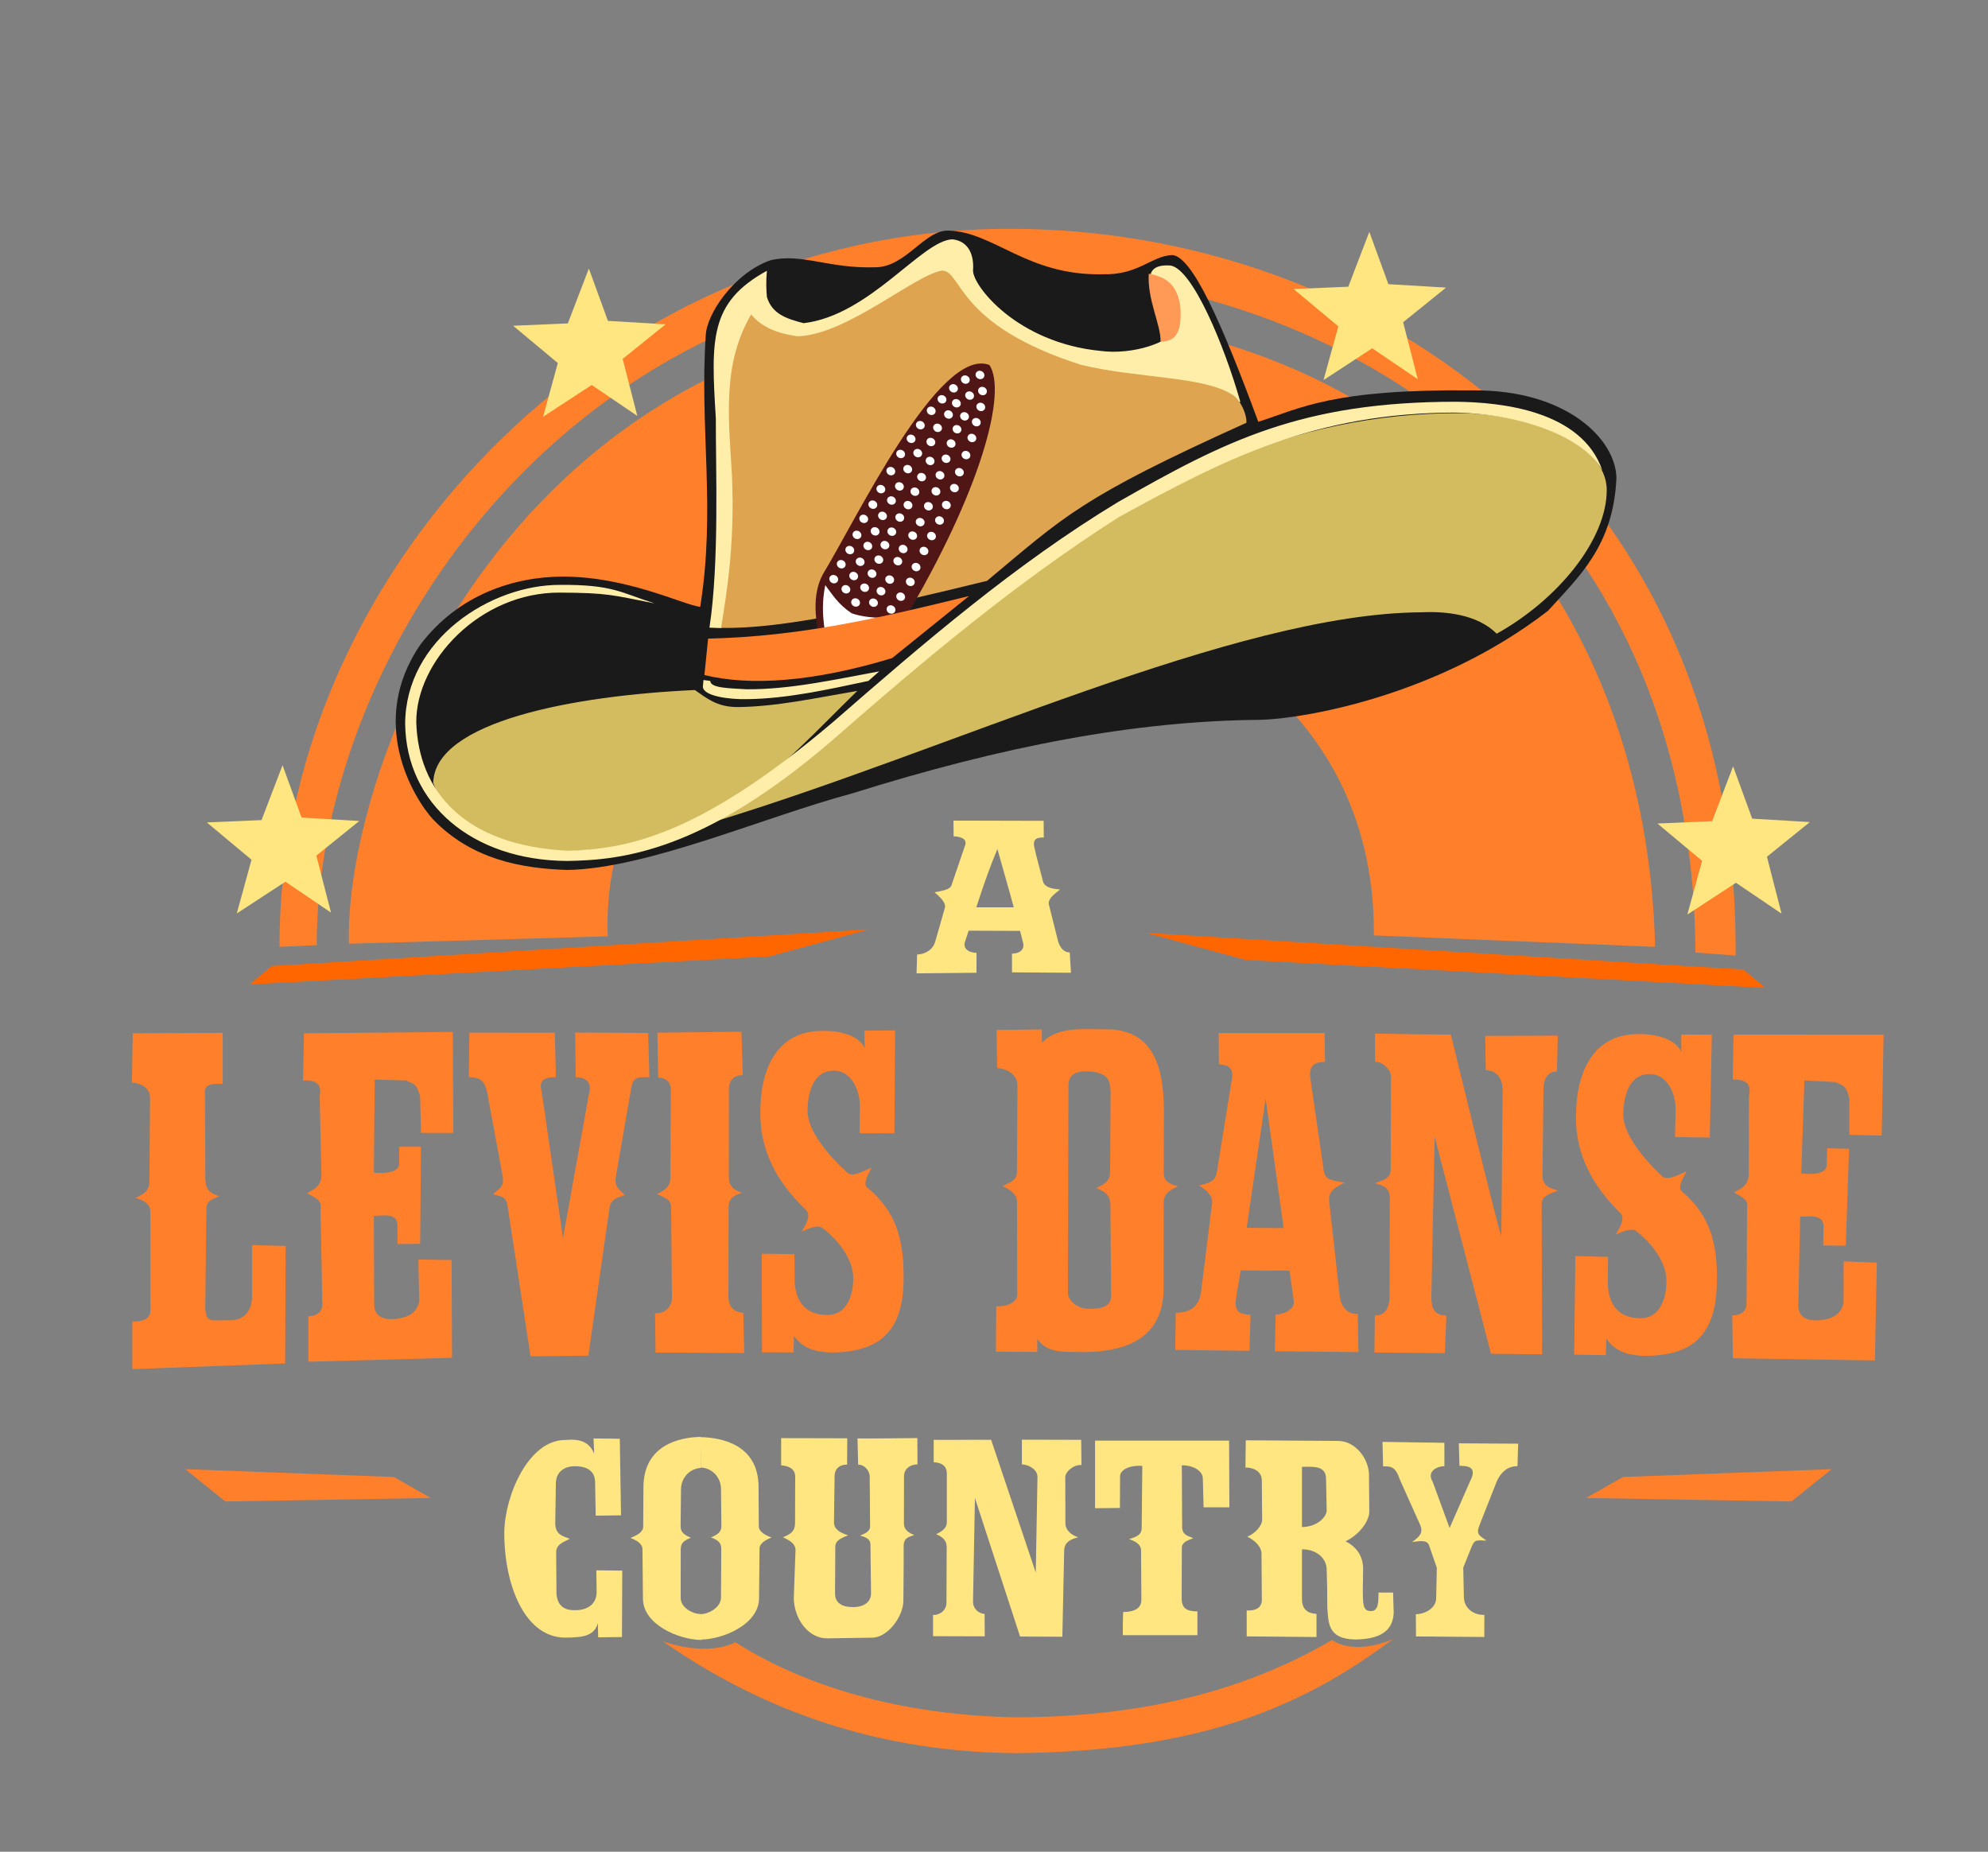 <?xml version="1.0" encoding="UTF-8" standalone="no"?>
<!-- Created with Inkscape (http://www.inkscape.org/) -->

<svg
   version="1.1"
   id="svg1"
   width="569"
   height="530"
   viewBox="0 0 569 530"
   sodipodi:docname="aldc-pintade4.svg"
   inkscape:version="1.4.2 (2aeb623e1d, 2025-05-12)"
   inkscape:export-filename="../cf346ba9/aldc-pintade4.pdf"
   inkscape:export-xdpi="163"
   inkscape:export-ydpi="163"
   xmlns:inkscape="http://www.inkscape.org/namespaces/inkscape"
   xmlns:sodipodi="http://sodipodi.sourceforge.net/DTD/sodipodi-0.dtd"
   xmlns="http://www.w3.org/2000/svg"
   xmlns:svg="http://www.w3.org/2000/svg">
  <rect x="0" y="0" width="569" height="530" fill="#808080" stroke="none"/>
  <defs
     id="defs1">
    <clipPath
       clipPathUnits="userSpaceOnUse"
       id="clipPath45">
      <path
         id="path45"
         style="stroke-width:0.1;stroke-linecap:square;paint-order:markers fill stroke;stop-color:#000000"
         d="m -880.828,-187.298 h 1640.84 v 73.282 h -1640.84 z" />
    </clipPath>
    <clipPath
       clipPathUnits="userSpaceOnUse"
       id="clipPath41">
      <path
         id="path41"
         style="stroke-width:0.1;stroke-linecap:square;paint-order:markers fill stroke;stop-color:#000000"
         d="m -880.828,-187.298 h 1640.84 v 73.282 h -1640.84 z" />
    </clipPath>
    <clipPath
       clipPathUnits="userSpaceOnUse"
       id="clipPath39">
      <path
         id="path39"
         style="stroke-width:0.1;stroke-linecap:square;paint-order:markers fill stroke;stop-color:#000000"
         d="m -880.828,-187.298 h 1640.84 v 73.282 h -1640.84 z" />
    </clipPath>
    <clipPath
       clipPathUnits="userSpaceOnUse"
       id="clipPath37">
      <path
         id="path37"
         style="stroke-width:0.1;stroke-linecap:square;paint-order:markers fill stroke;stop-color:#000000"
         d="m -880.828,-187.298 h 1640.84 v 73.282 h -1640.84 z" />
    </clipPath>
    <clipPath
       clipPathUnits="userSpaceOnUse"
       id="clipPath35">
      <path
         id="path35"
         style="stroke-width:0.1;stroke-linecap:square;paint-order:markers fill stroke;stop-color:#000000"
         d="m -880.828,-187.298 h 1640.84 v 73.282 h -1640.84 z" />
    </clipPath>
    <linearGradient
       id="swatch34"
       inkscape:swatch="solid">
      <stop
         style="stop-color:#000000;stop-opacity:1;"
         offset="0"
         id="stop35" />
    </linearGradient>
    <clipPath
       clipPathUnits="userSpaceOnUse"
       id="clipPath30">
      <path
         id="path30"
         style="stroke-width:0.1;stroke-linecap:square;paint-order:markers fill stroke;stop-color:#000000"
         d="m -880.828,-187.298 h 1640.84 v 73.282 h -1640.84 z" />
    </clipPath>
    <clipPath
       clipPathUnits="userSpaceOnUse"
       id="clipPath27">
      <path
         id="path27"
         style="stroke-width:0.1;stroke-linecap:square;paint-order:markers fill stroke;stop-color:#000000"
         d="m -880.828,-187.298 h 1640.84 v 73.282 h -1640.84 z" />
    </clipPath>
    <clipPath
       clipPathUnits="userSpaceOnUse"
       id="clipPath52">
      <path
         id="path52"
         style="stroke-width:0.1;stroke-linecap:square;paint-order:markers fill stroke;stop-color:#000000"
         d="m -880.828,-187.298 h 1640.84 v 73.282 h -1640.84 z" />
    </clipPath>
  </defs>
  <sodipodi:namedview
     id="namedview1"
     pagecolor="#ffffff"
     bordercolor="#666666"
     borderopacity="1.0"
     inkscape:showpageshadow="2"
     inkscape:pageopacity="0.0"
     inkscape:pagecheckerboard="0"
     inkscape:deskcolor="#d1d1d1"
     inkscape:zoom="4.0000001"
     inkscape:cx="291.87499"
     inkscape:cy="122.625"
     inkscape:window-width="1920"
     inkscape:window-height="1052"
     inkscape:window-x="0"
     inkscape:window-y="0"
     inkscape:window-maximized="1"
     inkscape:current-layer="g1" />
  <g
     inkscape:groupmode="layer"
     inkscape:label="Image"
     id="g1"
     style="display:inline">
    <path
       style="display:inline;fill:#ff7f2a;stroke:none;stroke-width:1px;stroke-linecap:butt;stroke-linejoin:miter;stroke-opacity:1"
       d="m 38,295.75 -0.25,14.125 c 2.407,0.108 5.098,1.347 5.198,4.203 l -0.183,23.714 c 0.06,3.144 -1.592,3.961 -4.015,5.082 2.484,0.779 4.21,1.477 4.265,4.015 0.093,6.658 0.032,20.633 0.037,26.973 0.121,1.742 0.299,4.483 -5.177,4.386 v 13.625 l 43.75,-1.625 0.125,-33.625 -9.625,-0.25 V 370.5 c 0.19,4.319 -1.934,7.189 -5.75,7.375 l -5.235,0.052 C 59.072,377.807 58.846,376.262 58.75,374.125 l 0.323,-27.586 c -0.156,-2.914 1.439,-3.115 3.61,-4.134 -2.261,-0.888 -3.668,-1.489 -3.912,-4.53 L 58.662,312.841 C 58.427,310.334 60.67,310.098 63.75,310.25 v -14.625 z"
       id="path12227"
       sodipodi:nodetypes="ccccccccccccccccccccccc" />
    <path
       style="display:inline;fill:#ff7f2a;stroke:none;stroke-width:1px;stroke-linecap:butt;stroke-linejoin:miter;stroke-opacity:1"
       d="M 80,271 C 79.728,165.606 171.422,66.282 287.5,65.5 c 105.84,-0.727 210.274,73.191 209.25,208 l -11.5,-0.875 C 484.574,144.577 386.068,77.748 288,78 163.929,78.004 90.76,185.678 90.64,270.517 Z"
       id="path12228"
       sodipodi:nodetypes="ccccccc" />
    <path
       id="path12229"
       style="display:inline;fill:#ff7f2a;stroke:none;stroke-width:1px;stroke-linecap:butt;stroke-linejoin:miter;stroke-opacity:1"
       d="M 129.604,295.365 87,295.75 l -0.25,13.5 c 3.5,-0.203 5.485,0.939 4.75,4.5 l 0.5,22.5 c -0.108,2.917 -1.393,3.833 -4.125,5.25 2.962,1.755 4.211,1.903 3.875,4.75 l 0.5,26.509 c 0.219,2.407 -1.13,3.851 -4,3.991 v 13 l 41.125,-1.125 -0.125,-27.99 -9.5,-0.135 0.25,12 c -0.586,2.406 -1.96,4.462 -6.75,5 -3.235,0.385 -6.022,-0.582 -6.162,-3.917 L 107,348 c 2.627,0.013 7.221,-1.21 6.75,3.5 l 0.043,4.572 L 120.25,356 120.5,328.25 h -6.25 l 0,4.625 c 0.084,2.866 -4.11,3.035 -7.25,2.75 l 0.25,-26.625 9,0.25 c 1.415,0.934 3.02,0.338 4,4.75 l 0.25,10.25 h 9.25 z"
       sodipodi:nodetypes="cccccccccccccccccccccccccccccc" />
    <path
       style="display:inline;fill:#ff7f2a;stroke:none;stroke-width:1px;stroke-linecap:butt;stroke-linejoin:miter;stroke-opacity:1"
       d="m 53,420.5 59.75,2.25 10.5,6 -58.75,1 z"
       id="path12230" />
    <path
       style="display:inline;fill:#ff7f2a;stroke:none;stroke-width:1px;stroke-linecap:butt;stroke-linejoin:miter;stroke-opacity:1"
       d="M 99.879,270.115 C 98.381,221.054 144.971,90.244 286.512,89.363 408.828,89.53 471.504,174.426 473.706,270.999 l -80.49,-3.273 c 0.685,-62.035 -50.731,-98.685 -108.959,-99.081 -58.198,0.166 -112.577,42.692 -110.309,99.349 z"
       id="path5"
       sodipodi:nodetypes="ccccccc" />
    <path
       style="display:inline;fill:#ff7f2a;stroke:none;stroke-width:1px;stroke-linecap:butt;stroke-linejoin:miter;stroke-opacity:1"
       d="m 134.35,295.571 -0.177,12.728 c 2.615,0.047 4.59,0.532 5.303,4.596 l 4.419,23.865 c 0.505,3.184 -1.342,3.601 -2.74,5.038 1.963,0.805 3.707,0.162 4.154,3.624 l 6.541,42.78 16.547,-0.177 6.08,-42.426 c 0.61,-2.886 2.479,-2.601 4.331,-3.624 -1.521,-1.319 -3.061,-2.502 -2.563,-5.038 l 4.419,-25.456 c 0.492,-3.901 3.163,-3.034 5.2,-3.152 l -0.338,-12.676 -20.896,-0.104 0.155,12.762 c 2.468,0.02 4.686,1.068 3.859,4.419 l -7.51,41.68 -6.105,-42.025 c -1.008,-3.47 1.168,-4.07 4.087,-4.087 l -0.332,-12.698 z"
       id="path1"
       sodipodi:nodetypes="cccccccccccccccccccccc" />
    <path
       style="display:inline;fill:#1a1a1a;stroke:none;stroke-width:2;stroke-linecap:butt;stroke-linejoin:miter;stroke-dasharray:none;stroke-opacity:1"
       d="m 200.412,173.707 c -4.96,-0.624 -20.952,-8.709 -39.368,-8.669 -14.003,0.03 -29.856,5.167 -40.72,19.462 -15.25,22.234 -1.9,44.014 3.679,50.088 11.068,11.408 25.215,14.012 38.467,14.412 22.929,-0.426 56.186,-15.153 81.354,-21.886 43.014,-13.499 80.845,-20.796 117,-21.086 11.916,-0.279 50.522,-6.639 82.237,-31.205 8.833,-9.726 18.717,-18.601 19.586,-37.939 -0.083,-11.011 -14.14,-25.409 -41.146,-25.146 -40.088,-0.406 -49.087,5.04 -61.354,9 C 349.746,92.541 341.246,73.355 335.5,73 c -5.921,0.244 -9.717,5.822 -20,5.5 -21.503,0.446 -30.991,-12.114 -44,-12.5 -6.933,-0.222 -12.234,10.527 -21,10.5 -13.484,0.427 -21.037,-4.146 -30,-2 -10.571,3.741 -18.299,15.527 -18.5,21.5 -1.808,26.828 2.897,49.549 -1.588,77.707 z"
       id="path6"
       sodipodi:nodetypes="cscccccccccccccccc" />
    <path
       style="display:inline;fill:#ffe680;stroke:none;stroke-width:1px;stroke-linecap:butt;stroke-linejoin:miter;stroke-opacity:1"
       d="m 262.513,272.413 -0.177,6.187 17.147,-0.177 0.021,-5.678 c -2.57,-0.106 -4.051,-1.487 -3.223,-3.453 3.13,-9.301 5.351,-17.07 9.191,-26.286 2.739,9.788 4.967,17.25 7.332,26.724 0.635,2.406 -1.497,3.246 -3.156,3.214 l 0.004,5.366 16.878,0.114 -0.354,-5.834 c -1.453,0.031 -2.624,-0.998 -3.307,-3.07 l -2.641,-10.54 c -0.512,-1.726 1.999,-3.445 3.203,-4.38 -1.332,-0.198 -4.326,-0.234 -4.919,-2.33 -1.023,-4.163 -1.664,-6.133 -2.527,-9.99 -0.379,-2.158 0.846,-2.622 2.766,-2.57 l -0.041,-4.773 -25.809,-0.062 0.041,4.482 c 2.256,0.134 4.138,0.821 3.161,2.945 l -3.779,11.109 c -0.341,1.246 -3.082,1.669 -4.84,1.97 1.223,1.074 3.518,3.019 2.926,4.546 l -2.678,9.408 c -0.663,2.641 -3.104,3.808 -5.219,3.874 z"
       id="path3"
       sodipodi:nodetypes="ccccccccccccccccccccccccccc" />
    <path
       style="display:inline;fill:#ff6600;stroke:none;stroke-width:1px;stroke-linecap:butt;stroke-linejoin:miter;stroke-opacity:1"
       d="m 71.5,281.75 6.25,-5.25 171,-10.5 -28.5,7.75 z"
       id="path2" />
    <path
       style="display:inline;fill:#ffe680;stroke:none;stroke-width:1px;stroke-linecap:butt;stroke-linejoin:miter;stroke-opacity:1"
       d="m 277.438,259.688 h 14.688 l 0.688,6.75 -16.5,-0.062 z"
       id="path4" />
    <path
       style="display:inline;fill:#ffeeaa;stroke:none;stroke-width:1px;stroke-linecap:butt;stroke-linejoin:miter;stroke-opacity:1"
       d="m 203.058,179.649 c 2.848,-18.662 1.782,-45.799 1.826,-59.881 C 203.501,97.172 202.986,86.58 219.5,77.5 c -0.26,2.769 -0.21,5.227 0,7.525 1.479,4.703 5.239,6.126 10.5,7.475 18.864,-2.196 33.744,-23.579 42.5,-24 3.526,0.29 6.43,2.952 6,9 0.026,4.356 12.627,20.618 36.5,22.939 9.257,1.232 20.239,-2.521 21.5,-6.439 -3.557,-7.31 -5.512,-11.415 -7.207,-15 0.147,-2.376 2.56,-3.259 5.707,-3 6.345,0.931 15.52,23.163 20,39 l -148.634,64.766 z"
       id="path7"
       sodipodi:nodetypes="cccccccccccccc" />
    <path
       style="display:inline;fill:#ff9955;stroke:none;stroke-width:1px;stroke-linecap:butt;stroke-linejoin:miter;stroke-opacity:1"
       d="m 332.163,97.758 c 0.193,-4.607 -3.881,-12.052 -3.359,-19.445 3.686,0.821 8.001,2.039 9.016,9.369 0.689,8.409 -2.049,10.095 -5.657,10.076 z"
       id="path8"
       sodipodi:nodetypes="cccc" />
    <path
       style="display:inline;fill:#dea44f;fill-opacity:1;stroke:none;stroke-width:1px;stroke-linecap:butt;stroke-linejoin:miter;stroke-opacity:1"
       d="m 206.384,179.707 c 1.528,-9.665 3.982,-23.331 3.116,-43.707 -0.997,-16.565 -2.798,-31.813 5.5,-46 3.148,3.921 8.171,5.548 13.25,6.25 14.007,-0.279 33.855,-17.798 41.457,-18.811 5.834,0.385 3.916,15.582 39.75,27 16.151,3.901 35.044,3.172 43.409,8.616 2.236,1.506 4.004,5.497 3.884,7.945 -47.789,21.57 -52.001,26.728 -74.25,45.25 -32.107,7.851 -58.618,13.867 -76.116,13.457 z"
       id="path9"
       sodipodi:nodetypes="cccccccccc" />
    <path
       style="fill:#ff7f2a;stroke:none;stroke-width:1px;stroke-linecap:butt;stroke-linejoin:miter;stroke-opacity:1"
       d="m 188.162,295.573 0.213,12.832 c 1.541,0.111 3.705,0.655 3.64,3.802 L 191.875,337 c 0.05,2.702 -1.815,3.827 -3.875,4.75 2.018,0.985 4.155,1.478 4.088,3.823 l 0.235,25.634 c 0.155,2.695 -1.951,4.822 -4.823,4.668 l 0.125,11.25 25.375,0.125 -0.25,-11.5 c -2.161,-0.059 -4.239,-1.407 -4.25,-4.375 l 0.037,-25.869 c -0.05,-2.651 1.988,-3.564 3.89,-4.131 -2.343,-0.665 -3.769,-1.865 -3.838,-4.25 l 0.037,-25.375 c -0.008,-2.435 1.405,-4.052 3.979,-4.009 l -0.405,-12.433 z"
       id="path10"
       sodipodi:nodetypes="ccccccccccccccccccc" />
    <path
       style="fill:#ff7f2a;stroke:none;stroke-width:1px;stroke-linecap:butt;stroke-linejoin:miter;stroke-opacity:1"
       d="m 256,324.375 0.177,-29.457 -8.75,0.088 L 247.5,300 c -1.614,-3.719 -7.534,-5.077 -12.033,-4.939 -13.26,-0.035 -17.909,11.09 -17.842,23.439 -0.062,12.939 6.639,21.638 13.265,28.037 1.219,1.737 -0.244,3.799 -1.412,5.979 2.428,-1.092 4.82,-2.114 6.095,-0.899 5.33,4.125 8.603,9.556 8.628,14.009 0.092,5.393 -2.016,10.662 -7.201,10.75 -6.407,0.07 -9.18,-3.759 -9.567,-9.381 l -0.052,-8.03 -9.36,-0.125 0.073,28.229 9.015,0.021 0.14,-4.713 c 2.899,3.986 6.636,4.533 10.479,4.747 13.908,-0.065 20.894,-5.863 20.896,-21.247 0.145,-11.994 -2.705,-19.67 -10.454,-26.009 -1.207,-1.081 0.221,-3.479 1.271,-5.689 -2.36,1 -5.544,2.969 -7.034,1.36 -5.529,-5.067 -11.18,-11.868 -11.283,-17.412 0.03,-4.915 1.359,-11.839 7.78,-11.677 4.704,0.12 7.35,5.586 7.22,10.552 l -0.088,7.354 z"
       id="path11"
       sodipodi:nodetypes="ccccccccccccccccccccccccccc" />
    <path
       style="display:inline;fill:#ff7f2a;stroke:none;stroke-width:1px;stroke-linecap:butt;stroke-linejoin:miter;stroke-opacity:1"
       d="m 489.362,325.59 0.598,-29.452 -8.75,-0.037 0.002,4.994 c -1.561,-3.742 -7.46,-5.185 -11.961,-5.111 -13.258,-0.225 -18.065,10.833 -18.176,23.182 -0.247,12.937 6.329,21.731 12.863,28.224 1.194,1.755 -0.298,3.795 -1.497,5.958 2.443,-1.058 4.85,-2.045 6.107,-0.812 5.271,4.201 8.465,9.678 8.426,14.131 0.015,5.393 -2.168,10.633 -7.354,10.646 -6.407,-0.022 -9.125,-3.89 -9.432,-9.517 l 0.063,-8.03 -9.357,-0.259 -0.331,28.227 9.014,0.151 0.208,-4.711 c 2.842,4.027 6.571,4.627 10.41,4.897 13.907,0.134 20.976,-5.563 21.198,-20.946 0.317,-11.991 -2.424,-19.707 -10.081,-26.156 -1.191,-1.098 0.27,-3.476 1.353,-5.671 -2.374,0.966 -5.586,2.889 -7.053,1.259 -5.456,-5.146 -11.009,-12.027 -11.033,-17.571 0.101,-4.914 1.528,-11.818 7.947,-11.564 4.701,0.187 7.269,5.691 7.068,10.654 l -0.194,7.352 z"
       id="path11-9"
       sodipodi:nodetypes="ccccccccccccccccccccccccccc" />
    <path
       style="display:inline;fill:#ff7f2a;stroke:none;stroke-width:1px;stroke-linecap:butt;stroke-linejoin:miter;stroke-opacity:1"
       d="m 291.24,305.47 -0.169,30.28 c -0.092,2.038 -1.963,2.67 -4.117,3.749 2.435,1.084 4.136,2.457 4.134,4.501 l 0.063,30.147 14.496,-0.177 0.177,-68.589 z"
       id="path13"
       sodipodi:nodetypes="cccccccc" />
    <path
       style="display:inline;fill:#ff7f2a;stroke:none;stroke-width:1px;stroke-linecap:butt;stroke-linejoin:miter;stroke-opacity:1"
       d="m 285.058,386.869 11.817,0.088 V 383.25 c 3.153,4.455 8.289,3.526 13,3.75 14.972,-0.025 23.046,-5.744 23.171,-18.024 l 0.021,-24.903 c 0.054,-2.373 1.756,-3.448 4.095,-4.515 -2.407,-0.727 -4.024,-1.32 -4.08,-3.787 L 333.125,317.625 c -0.047,-14.783 -4.608,-22.442 -15.375,-23 -7.173,0.057 -15.008,-1.098 -19.5,3.875 l -0.088,-3.847 -12.92,0.14 0.155,10.927 c 2.616,0.043 5.805,1.812 5.893,5.009 l 14.348,0.168 c 0.343,-2.011 0.678,-4.258 5.237,-4.271 7.192,0.119 6.811,3.666 7,6 l -0.143,22.72 c -0.046,2.816 -1.542,3.497 -3.982,4.698 2.659,1.068 4.041,1.961 4.073,5.186 L 318,368.125 c -0.204,2.885 1.541,6.516 -6.25,6.5 -2.472,0.025 -6.126,-1.523 -6.201,-5.234 l -14.159,0.039 c 0.146,3.245 -2.759,4.587 -6.265,4.445 z"
       id="path12"
       sodipodi:nodetypes="ccccccccccccccccccccccccccc" />
    <path
       sodipodi:type="star"
       style="fill:#ffe680;fill-opacity:1;fill-rule:evenodd;stroke:none;stroke-width:2;stroke-dasharray:none;stroke-opacity:1"
       id="path15"
       inkscape:flatsided="false"
       sodipodi:sides="5"
       sodipodi:cx="535.98694"
       sodipodi:cy="226.27417"
       sodipodi:r1="11.879604"
       sodipodi:r2="5.0629239"
       sodipodi:arg1="0.93324753"
       sodipodi:arg2="1.5086639"
       inkscape:rounded="0"
       inkscape:randomized="0"
       d="m 543.058,235.82 -6.757,-4.493 -7.208,4.622 2.185,-7.814 -6.623,-5.427 8.107,-0.337 3.115,-7.976 2.825,7.606 8.548,0.498 -6.361,5.038 z"
       inkscape:transform-center-x="-0.39991283"
       inkscape:transform-center-y="-1.8202269"
       transform="matrix(1.931,0,0,1.968,-953.91,-202.893)" />
    <path
       sodipodi:type="star"
       style="display:inline;fill:#ffe680;fill-opacity:1;fill-rule:evenodd;stroke:none;stroke-width:2;stroke-dasharray:none;stroke-opacity:1"
       id="path15-3"
       inkscape:flatsided="false"
       sodipodi:sides="5"
       sodipodi:cx="535.98694"
       sodipodi:cy="226.27417"
       sodipodi:r1="11.879604"
       sodipodi:r2="5.0629239"
       sodipodi:arg1="0.93324753"
       sodipodi:arg2="1.5086639"
       inkscape:rounded="0"
       inkscape:randomized="0"
       d="m 543.058,235.82 -6.757,-4.493 -7.208,4.622 2.185,-7.814 -6.623,-5.427 8.107,-0.337 3.115,-7.976 2.825,7.606 8.548,0.498 -6.361,5.038 z"
       inkscape:transform-center-x="-0.39991283"
       inkscape:transform-center-y="-1.8202269"
       transform="matrix(1.931,0,0,1.968,-538.73,-202.583)" />
    <path
       style="fill:#ffe680;stroke:none;stroke-width:1px;stroke-linecap:butt;stroke-linejoin:miter;stroke-opacity:1"
       d="m 200.474,411.337 0.14,8.698 c 3.129,0.155 5.704,2.686 5.75,6.125 l 0.11,10.595 c 0.045,1.668 -1.027,2.463 -2.97,3.28 2.008,0.782 2.908,1.43 2.938,3.296 l -0.078,13.95 c -0.002,2.635 -3.295,4.692 -5.828,4.715 l -0.047,7.29 c 6.684,-0.063 16.755,-4.5 16.763,-11.826 l 0.142,-14.232 c -0.023,-1.538 1.977,-2.628 3.433,-3.125 -1.546,-0.663 -3.585,-1.505 -3.646,-3.204 l -0.067,-11.362 c -0.08,-12.169 -10.73,-14.081 -16.64,-14.198 z"
       id="path16"
       sodipodi:nodetypes="ccccccccccccccc"
       inkscape:transform-center-x="78.782193"
       inkscape:transform-center-y="-16.21392" />
    <path
       style="display:inline;fill:#ffe680;stroke:none;stroke-width:1px;stroke-linecap:butt;stroke-linejoin:miter;stroke-opacity:1"
       d="m 200.537,411.265 0.125,8.875 c -3.129,0.155 -5.704,2.686 -5.75,6.125 l -0.11,10.595 c -0.045,1.668 1.027,2.463 2.97,3.28 -2.008,0.782 -2.908,1.43 -2.938,3.296 l -0.011,13.95 c 0.002,2.635 3.207,4.559 5.739,4.582 l 0.224,7.422 c -6.684,-0.063 -16.755,-4.5 -16.763,-11.826 l -0.142,-14.232 c 0.023,-1.538 -1.977,-2.628 -3.433,-3.125 1.546,-0.663 3.585,-1.505 3.646,-3.204 l 0.067,-11.362 c 0.08,-12.169 10.465,-14.258 16.375,-14.375 z"
       id="path16-1"
       sodipodi:nodetypes="cccccccccccccccc"
       inkscape:transform-center-x="98.814698"
       inkscape:transform-center-y="-16.19769" />
    <path
       style="fill:#ffe680;stroke:none;stroke-width:1px;stroke-linecap:butt;stroke-linejoin:miter;stroke-opacity:1"
       d="m 356.824,468.37 19.976,0.177 -1e-5,-6.629 c -2.296,-0.106 -4.203,-1.095 -4.154,-4.331 l -10e-6,-37.742 c 3.352,-0.057 6.965,-0.427 6.894,3.624 l 0.177,8.75 c 0.087,1.881 -2.712,4.941 -7.425,4.861 l 0.177,6.364 c 4.691,-0.08 7.243,2.914 7.248,5.745 0.147,4.39 0.178,6.635 0.177,10.872 0.341,4.274 0.034,9.053 7.955,9.192 6.748,-0.046 10.894,-2.228 11.049,-7.69 l -0.177,-5.745 h -4.154 c -0.081,2.417 0.126,5.407 -2.298,5.303 -2.275,0.004 -2.144,-2.41 -2.21,-5.48 l 0.088,-6.983 c -0.178,-3.789 -2.294,-6.139 -5.038,-7.513 3.263,-1.501 6.549,-5.019 6.806,-8.309 l -0.088,-10.341 c 0.123,-4.703 -3.63,-9.851 -8.574,-10.076 l -26.693,-0.177 -0.088,7.778 c 2.334,0.039 4.794,1.074 4.685,3.977 l 0.088,11.049 c -0.062,1.75 -2.101,3.947 -4.243,4.773 2.352,1.148 4.068,3.008 4.066,4.861 l 0.088,12.905 c 0.17,2.679 -1.909,3.507 -4.331,3.359 z"
       id="path17"
       sodipodi:nodetypes="ccccccccccccccccccccccccccccccc"
       inkscape:transform-center-x="-88.250642"
       inkscape:transform-center-y="-15.77685" />
    <path
       style="fill:#ff7f2a;stroke:none;stroke-width:1px;stroke-linecap:butt;stroke-linejoin:miter;stroke-opacity:1"
       d="m 189.739,469.786 c 7.994,2.726 15.697,2.826 20.75,0.25 16.689,10.701 43.232,20.755 80.125,21.5 32.744,-0.1 63.197,-6.077 90.625,-22.125 4.125,2.732 10.5,2.658 17.5,-0.25 -21.203,15.543 -49.098,32.148 -107.875,32.625 -44.118,-0.303 -76.877,-15.106 -101.125,-32 z"
       id="path18"
       sodipodi:nodetypes="ccccccc"
       inkscape:transform-center-x="-4.8061965"
       inkscape:transform-center-y="28.94769" />
    <path
       style="display:inline;fill:#ff7f2a;stroke:none;stroke-width:1px;stroke-linecap:butt;stroke-linejoin:miter;stroke-opacity:1"
       d="m 524.25,420.5 -59.75,2.25 -10.5,6 58.75,1 z"
       id="path12230-3" />
    <path
       style="display:inline;fill:#ff6600;stroke:none;stroke-width:1px;stroke-linecap:butt;stroke-linejoin:miter;stroke-opacity:1"
       d="M 505.25,282.75 499,277.5 328,267 l 28.5,7.75 z"
       id="path2-6" />
    <path
       style="display:inline;fill:#d3bc5f;stroke:none;stroke-width:1px;stroke-linecap:butt;stroke-linejoin:miter;stroke-opacity:1"
       d="m 198.875,197.5 c -34.542,1.562 -74.592,8.99 -74.875,26.625 5.936,15.946 20.336,19.06 36.5,19.5 43.816,-0.238 62.721,-24.359 84.875,-45.875 -11.527,1.953 -23.16,4.543 -34.375,4.625 -5.872,-0.024 -8.815,-2.609 -12.125,-4.875 z"
       id="path24"
       sodipodi:nodetypes="cccccc" />
    <path
       style="fill:#ffe680;stroke:none;stroke-width:1px;stroke-linecap:butt;stroke-linejoin:miter;stroke-opacity:1"
       d="m 267.242,412.111 -10e-6,6.408 c 2.099,0.134 3.651,0.848 3.757,3.094 v 14.054 c 0.005,1.589 -1.18,2.561 -3.049,3.447 1.879,0.801 2.949,1.824 3.005,3.491 l -0.062,16.023 c 0.014,2.371 -1.931,3.65 -3.845,3.624 v 6.055 l 14.805,0.044 -0.044,-6.408 c -1.776,-0.116 -3.265,-1.537 -3.315,-3.359 l 0.549,-29.811 12.92,39.641 12.102,0.055 0.523,-24.626 c -0.004,-2.523 2.027,-3.32 4.022,-3.845 -1.919,-0.562 -3.598,-2.016 -3.668,-3.801 l -0.044,-13.435 c 0.031,-1.472 2.228,-3.561 4.64,-3.447 l -0.088,-7.204 -16.971,-0.044 1e-5,7.071 c 2.231,0.107 4.456,1.6 4.464,3.58 l -0.486,27.4 -12.772,-38.007 c -5.848,-0.074 -10.592,0.074 -16.44,2e-5 z"
       id="path19"
       sodipodi:nodetypes="ccccccccccccccccccccccccccc"
       inkscape:transform-center-x="1.1412285"
       inkscape:transform-center-y="-16.258295" />
    <path
       style="display:inline;fill:#d3bc5f;stroke:none;stroke-width:1px;stroke-linecap:butt;stroke-linejoin:miter;stroke-opacity:1"
       d="m 428.375,181.375 c -5.574,-5.587 -14.711,-6.443 -21.5,-6.125 -53.354,0.287 -135.308,39.687 -203.5,60.25 30.167,-22.275 61.458,-50.13 93.875,-73.25 33.151,-23.255 71.224,-44.11 120.5,-44 18.6,0.03 41.967,8.02 42.125,21.875 0.102,14.368 -14.142,31.628 -31.5,41.25 z"
       id="path25"
       sodipodi:nodetypes="ccccccc" />
    <path
       style="fill:#ffe680;stroke:none;stroke-width:1px;stroke-linecap:butt;stroke-linejoin:miter;stroke-opacity:1"
       d="m 223.578,411.625 -1e-5,7.778 c 2.117,0.178 4.033,0.95 4.022,3.27 l -0.047,13.33 c -0.031,2.334 -1.347,3.164 -3.488,3.994 2.021,0.869 3.604,1.907 3.624,3.624 l -0.498,13.975 c 0.246,6.264 4.466,11.405 9.604,11.335 l 12.759,-0.194 c 4.549,0.026 8.983,-6.101 9.01,-10.554 0.024,-4.37 0.115,-10.058 0.079,-15.868 0.079,-2.003 1.249,-2.394 3.034,-2.964 -1.686,-0.618 -2.985,-1.614 -2.96,-3.308 l 0.025,-13.516 c -0.003,-1.982 1.611,-3.381 3.861,-3.39 -0.023,-2.649 -0.046,-5.613 -0.038,-7.527 -2.157,-0.014 -11.758,0.162 -17.134,0.095 l 0.188,7.495 c 1.578,-0.007 3.241,1.425 3.31,3.462 l 0.104,14.132 c 0.073,1.53 -1.538,2.2 -2.844,2.709 1.299,0.408 2.871,0.795 2.949,2.505 l 0.165,13.978 c 0.068,2.261 -1.696,4.05 -5.293,3.992 -3.937,-0.037 -5.009,-1.915 -5.007,-3.894 l 0.073,-13.097 c -0.092,-1.942 1.252,-2.565 3.659,-3.546 -2.364,-0.732 -4.157,-1.86 -4.029,-3.895 l 0.165,-12.961 c 0.012,-2.473 1.749,-3.442 3.58,-3.359 l 0.044,-7.557 z"
       id="path20"
       sodipodi:nodetypes="cccccccccccccccccccccccccccccccc"
       inkscape:transform-center-x="46.342678"
       inkscape:transform-center-y="-16.254354" />
    <path
       style="fill:#ffeeaa;stroke:none;stroke-width:1px;stroke-linecap:butt;stroke-linejoin:miter;stroke-opacity:1"
       d="m 187.383,172.711 c -9.698,-3.059 -11.977,-5.42 -27.047,-5.303 -19.788,-0.121 -44.292,15.56 -44.371,39.775 0.28,22.908 19.195,39.053 46.316,39.244 16.348,-0.229 39.2,-3.037 75.66,-34.295 26.541,-23.237 52.696,-45.221 82.201,-64.082 30.195,-16.539 55.845,-29.903 96.52,-29.964 18.897,0.43 36.636,6.937 41.984,16.617 -5.908,-17.267 -29.126,-19.56 -41.719,-19.711 -44.508,-0.043 -66.441,11.322 -96.962,28.726 -29.352,17.763 -55.448,40.22 -81.317,62.756 -39.405,33.522 -60.036,36.491 -76.014,37.035 -30.059,-1.472 -42.857,-17.266 -43.487,-36.681 -0.194,-17.482 18.213,-37.339 41.101,-37.211 13.767,0.067 15.026,0.707 27.135,3.094 z"
       id="path21"
       sodipodi:nodetypes="ccccccccccccccc" />
    <path
       style="fill:#ffeeaa;stroke:none;stroke-width:1px;stroke-linecap:butt;stroke-linejoin:miter;stroke-opacity:1"
       d="m 201.349,194.631 -0.177,1.945 c 0.16,2.652 7.362,3.644 12.64,3.536 11.579,-0.14 23.246,-2.781 34.737,-5.215 l 3.094,-2.74 c -12.73,2.344 -25.51,5.21 -37.919,5.127 -4.766,-0.304 -10.396,-0.279 -10.43,-2.386 z"
       id="path23"
       sodipodi:nodetypes="cccccccc" />
    <path
       style="fill:#ff7f2a;fill-opacity:1;stroke:none;stroke-width:1px;stroke-linecap:butt;stroke-linejoin:miter;stroke-opacity:1"
       d="m 348.812,295.688 0.062,8.938 c 2.246,0.112 4.202,0.702 3.75,4 l -4.375,27.062 c -0.419,2.516 -2.545,3.046 -5.125,3.625 2.092,1.239 4.262,2.973 3.75,5.438 l -3.125,25.125 c -0.731,5.122 -4.338,5.813 -7.25,5.875 l -0.125,10.625 21.25,0.25 0.312,-10.312 c -4.7,-0.145 -4.502,-2.151 -4,-5.812 l 1.188,-6.875 14.312,0.062 L 368.5,351.5 l -11.688,-0.062 5.438,-37 8.062,58 c 0.291,2.347 -2.977,3.796 -5.188,3.812 l -0.25,10.5 23.938,0.25 -0.188,-10.875 c -2.773,-0.015 -4.939,-1.711 -5.25,-5.875 L 380.5,344.375 c -0.219,-1.805 -0.445,-3.846 4.438,-5.875 -3.409,-0.577 -5.763,-0.698 -6.062,-3.438 l -3.75,-25.938 c -0.83,-4.682 1.763,-5.168 4.125,-5.188 l -0.125,-8.25 z"
       id="path46"
       sodipodi:nodetypes="cccccccccccccccccccccccccccccc" />
    <path
       style="fill:#ff7f2a;stroke:none;stroke-width:1px;stroke-linecap:butt;stroke-linejoin:miter;stroke-opacity:1"
       d="m 393.528,295.846 0.038,8.05 c 1.852,-0.042 4.573,1.866 4.559,4.479 l -0.088,26.616 c -0.112,2.443 -2.4,2.815 -4.537,3.669 2.216,0.627 4.382,1.13 4.288,4.537 l -0.068,28.152 c -0.127,3.892 -1.989,5.209 -4.22,5.189 l -0.117,10.581 20.162,0.162 0.434,-10.735 c -3.34,-0.054 -4.288,-1.918 -4.309,-5.206 L 410.625,325.375 426.75,387.486 441.39,387.633 441.25,344.375 c 0.119,-2.079 2.364,-2.718 4.75,-3.625 -2.424,-0.67 -4.516,-1.269 -4.5,-4.25 l 0.25,-24.375 c -0.004,-3.638 1.349,-5.365 3.867,-5.437 l 0.258,-10.261 -20.78,0.059 0.14,9.859 c 2.451,-0.03 4.833,1.522 4.845,5.701 l -0.375,41.644 c -0.017,1.855 -14.439,-57.572 -14.439,-57.572 -3.87,-0.002 -14.58,-0.137 -21.737,-0.271 z"
       id="path47"
       sodipodi:nodetypes="ccccccccccccccccccccccccscc" />
    <path
       sodipodi:type="star"
       style="display:inline;fill:#ffe680;fill-opacity:1;fill-rule:evenodd;stroke:none;stroke-width:2;stroke-dasharray:none;stroke-opacity:1"
       id="path15-3-2"
       inkscape:flatsided="false"
       sodipodi:sides="5"
       sodipodi:cx="535.98694"
       sodipodi:cy="226.27417"
       sodipodi:r1="11.879604"
       sodipodi:r2="5.0629239"
       sodipodi:arg1="0.93324753"
       sodipodi:arg2="1.5086639"
       inkscape:rounded="0"
       inkscape:randomized="0"
       d="m 543.058,235.82 -6.757,-4.493 -7.208,4.622 2.185,-7.814 -6.623,-5.427 8.107,-0.337 3.115,-7.976 2.825,7.606 8.548,0.498 -6.361,5.038 z"
       inkscape:transform-center-x="-0.39991283"
       inkscape:transform-center-y="-1.8202269"
       transform="matrix(1.931,0,0,1.968,-642.856,-355.562)" />
    <path
       sodipodi:type="star"
       style="display:inline;fill:#ffe680;fill-opacity:1;fill-rule:evenodd;stroke:none;stroke-width:2;stroke-dasharray:none;stroke-opacity:1"
       id="path15-3-5"
       inkscape:flatsided="false"
       sodipodi:sides="5"
       sodipodi:cx="535.98694"
       sodipodi:cy="226.27417"
       sodipodi:r1="11.879604"
       sodipodi:r2="5.0629239"
       sodipodi:arg1="0.93324753"
       sodipodi:arg2="1.5086639"
       inkscape:rounded="0"
       inkscape:randomized="0"
       d="m 543.058,235.82 -6.757,-4.493 -7.208,4.622 2.185,-7.814 -6.623,-5.427 8.107,-0.337 3.115,-7.976 2.825,7.606 8.548,0.498 -6.361,5.038 z"
       inkscape:transform-center-x="-0.39991283"
       inkscape:transform-center-y="-1.8202269"
       transform="matrix(1.931,0,0,1.968,-866.239,-345.056)" />
    <path
       id="path12229-2"
       style="display:inline;fill:#ff7f2a;stroke:none;stroke-width:1px;stroke-linecap:butt;stroke-linejoin:miter;stroke-opacity:1"
       d="m 539.122,296.159 -42.975,-0.028 -0.204,12.865 c 3.504,-0.118 5.46,1.073 4.639,4.614 l -0.048,22.506 c -0.179,2.913 -1.486,3.798 -4.252,5.148 2.919,1.827 4.163,2.005 3.758,4.843 l -0.146,26.513 c 0.16,2.412 -1.223,3.822 -4.096,3.892 l 0.183,12.246 40.64,0.627 0.557,-27.985 -9.494,-0.366 -0.042,12.003 c -0.645,2.391 -2.068,4.413 -6.87,4.834 -3.244,0.306 -6.006,-0.728 -6.064,-4.066 l 0.535,-25.578 c 2.626,0.077 7.248,-1.034 6.663,3.663 l -0.068,4.572 6.457,0.085 0.926,-27.736 -6.248,-0.152 -0.113,4.624 c 0.014,2.867 -4.183,2.934 -7.315,2.573 l 0.898,-26.611 8.991,0.469 c 1.391,0.968 3.011,0.412 3.883,4.846 l 2.7e-4,10.253 9.247,0.225 z"
       sodipodi:nodetypes="cccccccccccccccccccccccccccccc" />
    <path
       style="fill:#ffe680;stroke:none;stroke-width:1px;stroke-linecap:butt;stroke-linejoin:miter;stroke-opacity:1"
       d="m 313.425,412.332 v 19.357 l 7.115,-0.088 0.044,-9.192 c 0.131,-1.688 2.689,-3.135 6.364,-2.828 l -0.177,17.678 c 0.034,2.095 -1.568,2.654 -3.624,3.27 1.967,0.614 3.453,1.625 3.447,3.226 l 0.088,13.965 c 0.08,3.031 -2.615,3.636 -5.215,3.668 -0.088,2.239 -0.133,3.959 -0.088,6.629 h 21.346 l -10e-6,-6.806 c -2.722,-0.003 -4.398,-0.669 -4.508,-3.403 l 0.044,-14.805 c 0.037,-1.64 1.74,-2.141 3.27,-2.74 -1.595,-0.711 -3.027,-0.887 -3.182,-3.005 l -0.088,-17.854 c 3.208,-0.073 6.039,1.618 6.01,3.801 l 0.221,8.22 h 7.38 l -0.088,-19.092 z"
       id="path48"
       sodipodi:nodetypes="ccccccccccccccccccccccc"
       inkscape:transform-center-x="-43.216777"
       inkscape:transform-center-y="-16.35138" />
    <path
       style="fill:#ffe680;stroke:none;stroke-width:1px;stroke-linecap:butt;stroke-linejoin:miter;stroke-opacity:1"
       d="m 395.697,412.695 0.169,7.02 c 2.17,-0.074 3.522,-0.037 4.783,3.739 l 5.803,12.951 c 0.989,2.32 -0.081,3.356 -2.276,4.959 2.728,-0.378 4.209,-0.543 4.827,0.885 l 2.243,6.486 -0.187,8.536 c 0.081,2.938 -3.103,4.714 -5.817,4.759 l 0.036,6.353 19.551,0.152 0.027,-6.327 c -2.822,0.115 -5.798,-1.693 -5.866,-5.055 l -0.182,-8.471 2.486,-6.175 c 0.796,-1.904 1.518,-1.656 4.156,-1.548 -2.079,-1.521 -3.064,-1.72 -1.96,-4.507 l 5.023,-12.71 c 0.989,-2.007 2.683,-4.095 5.816,-4.106 l 0.199,-6.426 -16.983,-0.097 0.176,6.427 c 1.634,0.057 5.435,-0.106 3.071,4.35 l -5.892,13.451 -4.853,-13.257 c -1.62,-2.611 0.688,-4.344 3.371,-4.448 l -0.013,-6.677 z"
       id="path49"
       sodipodi:nodetypes="cccccccccccccccccccccccccccc"
       inkscape:transform-center-x="-125.67978"
       inkscape:transform-center-y="-15.90966" />
    <path
       style="fill:#ffe680;stroke:none;stroke-width:1px;stroke-linecap:butt;stroke-linejoin:miter;stroke-opacity:1"
       d="m 177.749,433.722 -0.354,-21.92 -7.513,-0.088 0.177,4.331 c -1.463,-3.372 -4.025,-4.278 -8.309,-3.889 -10.549,-0.016 -17.271,16.029 -17.413,26.34 -0.074,15.005 5.761,30.147 17.413,30.229 4.873,-0.077 8.266,-0.308 9.369,-4.154 l 0.088,4.066 6.806,-0.088 0.088,-19.003 -7.425,-0.088 0.088,6.099 c 0.047,3.748 -2.885,5.354 -6.099,5.303 -3.396,0.139 -5.172,-1.537 -5.392,-4.685 -0.043,-3.855 -0.088,-11.49 -0.088,-11.49 -0.167,-2.694 1.996,-3.218 3.889,-4.243 -1.79,-0.753 -4.099,-1.034 -4.154,-4.419 l 0.177,-11.402 c 0.004,-3.297 2.405,-4.994 5.48,-4.95 3.361,-0.017 5.618,1.321 5.745,4.331 l 0.177,9.811 z"
       id="path50"
       sodipodi:nodetypes="ccccccccccccccccccccccc"
       inkscape:transform-center-x="128.21275"
       inkscape:transform-center-y="-16.307185" />
    <path
       style="display:inline;fill:#501616;stroke:none;stroke-width:1.875px;stroke-linecap:butt;stroke-linejoin:miter;stroke-opacity:1"
       d="m 235.566,187.082 c -2.596,-9.857 -3.097,-17.037 -0.035,-22.752 9.206,-14.966 33.257,-65.467 47.665,-59.854 5.097,7.748 -2.288,35.888 -24.701,73.465 -4.195,5.538 -11.978,11.766 -22.93,9.142 z"
       id="path26"
       sodipodi:nodetypes="ccccc"
       inkscape:transform-center-x="-0.78931689"
       inkscape:transform-center-y="1.5335629" />
    <ellipse
       style="display:inline;fill:#ffffff;fill-opacity:1;fill-rule:evenodd;stroke:none;stroke-width:1.193"
       id="path29-38"
       cx="43.512"
       cy="288.26"
       rx="1.178"
       ry="1.286"
       transform="matrix(0.623,-0.782,0.799,0.601,0,0)"
       inkscape:transform-center-x="0.74248884"
       inkscape:transform-center-y="-5.1980809" />
    <ellipse
       style="display:inline;fill:#ffffff;fill-opacity:1;fill-rule:evenodd;stroke:none;stroke-width:1.193"
       id="path29-09"
       cx="48.673"
       cy="297.323"
       rx="1.178"
       ry="1.286"
       transform="matrix(0.623,-0.782,0.799,0.601,0,0)"
       inkscape:transform-center-x="-9.7173844"
       inkscape:transform-center-y="-3.7905737" />
    <ellipse
       style="display:inline;fill:#ffffff;fill-opacity:1;fill-rule:evenodd;stroke:none;stroke-width:1.193"
       id="path29-61"
       cx="51.141"
       cy="282.749"
       rx="1.178"
       ry="1.286"
       transform="matrix(0.623,-0.782,0.799,0.601,0,0)"
       inkscape:transform-center-x="0.39562654"
       inkscape:transform-center-y="-14.476778" />
    <ellipse
       style="display:inline;fill:#ffffff;fill-opacity:1;fill-rule:evenodd;stroke:none;stroke-width:1.193"
       id="path29-48"
       cx="49.458"
       cy="291.567"
       rx="1.178"
       ry="1.286"
       transform="matrix(0.623,-0.782,0.799,0.601,0,0)"
       inkscape:transform-center-x="-5.6051267"
       inkscape:transform-center-y="-7.8629463" />
    <ellipse
       style="display:inline;fill:#ffffff;fill-opacity:1;fill-rule:evenodd;stroke:none;stroke-width:1.193"
       id="path29-44"
       cx="54.282"
       cy="286.423"
       rx="1.178"
       ry="1.286"
       transform="matrix(0.623,-0.782,0.799,0.601,0,0)"
       inkscape:transform-center-x="-4.4983932"
       inkscape:transform-center-y="-14.726924" />
    <ellipse
       style="display:inline;fill:#ffffff;fill-opacity:1;fill-rule:evenodd;stroke:none;stroke-width:1.193"
       id="path29-31"
       cx="42.614"
       cy="303.324"
       rx="1.178"
       ry="1.286"
       transform="matrix(0.623,-0.782,0.799,0.601,0,0)"
       inkscape:transform-center-x="-10.74057"
       inkscape:transform-center-y="4.5537689" />
    <ellipse
       style="display:inline;fill:#ffffff;fill-opacity:1;fill-rule:evenodd;stroke:none;stroke-width:1.193"
       id="path29-21"
       cx="43.961"
       cy="298.303"
       rx="1.178"
       ry="1.286"
       transform="matrix(0.623,-0.782,0.799,0.601,0,0)"
       inkscape:transform-center-x="-7.5651914"
       inkscape:transform-center-y="0.48406316" />
    <ellipse
       style="display:inline;fill:#ffffff;fill-opacity:1;fill-rule:evenodd;stroke:none;stroke-width:1.193"
       id="path29-41"
       cx="44.97"
       cy="292.669"
       rx="1.178"
       ry="1.286"
       transform="matrix(0.623,-0.782,0.799,0.601,0,0)"
       inkscape:transform-center-x="-3.6906097"
       inkscape:transform-center-y="-3.6903012" />
    <ellipse
       style="display:inline;fill:#ffffff;fill-opacity:1;fill-rule:evenodd;stroke:none;stroke-width:1.193"
       id="path29-53"
       cx="48.897"
       cy="287.036"
       rx="1.178"
       ry="1.286"
       transform="matrix(0.623,-0.782,0.799,0.601,0,0)"
       inkscape:transform-center-x="-1.6331804"
       inkscape:transform-center-y="-10.14642" />
    <ellipse
       style="display:inline;fill:#ffffff;fill-opacity:1;fill-rule:evenodd;stroke:none;stroke-width:1.193"
       id="path29-89"
       cx="45.531"
       cy="283.607"
       rx="1.178"
       ry="1.286"
       transform="matrix(0.623,-0.782,0.799,0.601,0,0)"
       inkscape:transform-center-x="3.2048018"
       inkscape:transform-center-y="-9.5736146" />
    <ellipse
       style="display:inline;fill:#ffffff;fill-opacity:1;fill-rule:evenodd;stroke:none;stroke-width:1.193"
       id="path29-88"
       cx="40.707"
       cy="293.526"
       rx="1.178"
       ry="1.286"
       transform="matrix(0.623,-0.782,0.799,0.601,0,0)"
       inkscape:transform-center-x="-1.7201258"
       inkscape:transform-center-y="0.1597416" />
    <ellipse
       style="display:inline;fill:#ffffff;fill-opacity:1;fill-rule:evenodd;stroke:none;stroke-width:1.193"
       id="path29-43"
       cx="38.912"
       cy="299.283"
       rx="1.178"
       ry="1.286"
       transform="matrix(0.623,-0.782,0.799,0.601,0,0)"
       inkscape:transform-center-x="-5.2034056"
       inkscape:transform-center-y="5.0219897" />
    <ellipse
       style="display:inline;fill:#ffffff;fill-opacity:1;fill-rule:evenodd;stroke:none;stroke-width:1.193"
       id="path29-25"
       cx="37.678"
       cy="304.304"
       rx="1.178"
       ry="1.286"
       transform="matrix(0.623,-0.782,0.799,0.601,0,0)"
       inkscape:transform-center-x="-8.4486302"
       inkscape:transform-center-y="9.0039391" />
    <ellipse
       style="display:inline;fill:#ffffff;fill-opacity:1;fill-rule:evenodd;stroke:none;stroke-width:1.193"
       id="path29-46"
       cx="39.697"
       cy="284.586"
       rx="1.178"
       ry="1.286"
       transform="matrix(0.623,-0.782,0.799,0.601,0,0)"
       inkscape:transform-center-x="6.055841"
       inkscape:transform-center-y="-4.4213663" />
    <ellipse
       style="display:inline;fill:#ffffff;fill-opacity:1;fill-rule:evenodd;stroke:none;stroke-width:1.193"
       id="path29-77"
       cx="38.912"
       cy="288.995"
       rx="1.178"
       ry="1.286"
       transform="matrix(0.623,-0.782,0.799,0.601,0,0)"
       inkscape:transform-center-x="3.0205428"
       inkscape:transform-center-y="-1.158327" />
    <ellipse
       style="display:inline;fill:#ffffff;fill-opacity:1;fill-rule:evenodd;stroke:none;stroke-width:1.193"
       id="path29-28"
       cx="36.444"
       cy="293.894"
       rx="1.178"
       ry="1.286"
       transform="matrix(0.623,-0.782,0.799,0.601,0,0)"
       inkscape:transform-center-x="0.64196953"
       inkscape:transform-center-y="3.7154868" />
    <ellipse
       style="display:inline;fill:#ffffff;fill-opacity:1;fill-rule:evenodd;stroke:none;stroke-width:1.193"
       id="path29-02"
       cx="34.536"
       cy="300.017"
       rx="1.178"
       ry="1.286"
       transform="matrix(0.623,-0.782,0.799,0.601,0,0)"
       inkscape:transform-center-x="-3.0650974"
       inkscape:transform-center-y="8.8862115" />
    <ellipse
       style="display:inline;fill:#ffffff;fill-opacity:1;fill-rule:evenodd;stroke:none;stroke-width:1.193"
       id="path29-10"
       cx="32.966"
       cy="305.283"
       rx="1.178"
       ry="1.286"
       transform="matrix(0.623,-0.782,0.799,0.601,0,0)"
       inkscape:transform-center-x="-6.2964608"
       inkscape:transform-center-y="13.278596" />
    <ellipse
       style="display:inline;fill:#ffffff;fill-opacity:1;fill-rule:evenodd;stroke:none;stroke-width:1.193"
       id="path29-462"
       cx="34.761"
       cy="285.566"
       rx="1.178"
       ry="1.286"
       transform="matrix(0.623,-0.782,0.799,0.601,0,0)"
       inkscape:transform-center-x="8.3477785"
       inkscape:transform-center-y="0.028800665" />
    <ellipse
       style="display:inline;fill:#ffffff;fill-opacity:1;fill-rule:evenodd;stroke:none;stroke-width:1.193"
       id="path29-84"
       cx="33.863"
       cy="289.73"
       rx="1.178"
       ry="1.286"
       transform="matrix(0.623,-0.782,0.799,0.601,0,0)"
       inkscape:transform-center-x="5.5781617"
       inkscape:transform-center-y="3.232485" />
    <ellipse
       style="display:inline;fill:#ffffff;fill-opacity:1;fill-rule:evenodd;stroke:none;stroke-width:1.193"
       id="path29-62"
       cx="31.844"
       cy="294.629"
       rx="1.178"
       ry="1.286"
       transform="matrix(0.623,-0.782,0.799,0.601,0,0)"
       inkscape:transform-center-x="2.9200221"
       inkscape:transform-center-y="7.7552392" />
    <ellipse
       style="display:inline;fill:#ffffff;fill-opacity:1;fill-rule:evenodd;stroke:none;stroke-width:1.193"
       id="path29-13"
       cx="29.824"
       cy="300.262"
       rx="1.178"
       ry="1.286"
       transform="matrix(0.623,-0.782,0.799,0.601,0,0)"
       inkscape:transform-center-x="-0.32553679"
       inkscape:transform-center-y="12.719388" />
    <ellipse
       style="display:inline;fill:#ffffff;fill-opacity:1;fill-rule:evenodd;stroke:none;stroke-width:1.193"
       id="path29-56"
       cx="27.581"
       cy="295.486"
       rx="1.178"
       ry="1.286"
       transform="matrix(0.623,-0.782,0.799,0.601,0,0)"
       inkscape:transform-center-x="4.8905261"
       inkscape:transform-center-y="11.605209" />
    <ellipse
       style="display:inline;fill:#ffffff;fill-opacity:1;fill-rule:evenodd;stroke:none;stroke-width:1.193"
       id="path29-4626"
       cx="29.039"
       cy="290.832"
       rx="1.178"
       ry="1.286"
       transform="matrix(0.623,-0.782,0.799,0.601,0,0)"
       inkscape:transform-center-x="7.7022989"
       inkscape:transform-center-y="7.6684546" />
    <ellipse
       style="display:inline;fill:#ffffff;fill-opacity:1;fill-rule:evenodd;stroke:none;stroke-width:1.193"
       id="path29-87"
       cx="23.542"
       cy="307.733"
       rx="1.178"
       ry="1.286"
       transform="matrix(0.623,-0.782,0.799,0.601,0,0)"
       inkscape:transform-center-x="-2.3837847"
       inkscape:transform-center-y="22.12219" />
    <ellipse
       style="display:inline;fill:#ffffff;fill-opacity:1;fill-rule:evenodd;stroke:none;stroke-width:1.193"
       id="path29-96"
       cx="23.205"
       cy="296.711"
       rx="1.178"
       ry="1.286"
       transform="matrix(0.623,-0.782,0.799,0.601,0,0)"
       inkscape:transform-center-x="6.6372235"
       inkscape:transform-center-y="15.763729" />
    <ellipse
       style="display:inline;fill:#ffffff;fill-opacity:1;fill-rule:evenodd;stroke:none;stroke-width:1.193"
       id="path29-132"
       cx="24.439"
       cy="291.812"
       rx="1.178"
       ry="1.286"
       transform="matrix(0.623,-0.782,0.799,0.601,0,0)"
       inkscape:transform-center-x="9.7845943"
       inkscape:transform-center-y="11.855319" />
    <ellipse
       style="display:inline;fill:#ffffff;fill-opacity:1;fill-rule:evenodd;stroke:none;stroke-width:1.193"
       id="path29-14"
       cx="29.937"
       cy="286.056"
       rx="1.178"
       ry="1.286"
       transform="matrix(0.623,-0.782,0.799,0.601,0,0)"
       inkscape:transform-center-x="10.961437"
       inkscape:transform-center-y="4.096955" />
    <ellipse
       style="display:inline;fill:#ffffff;fill-opacity:1;fill-rule:evenodd;stroke:none;stroke-width:1.193"
       id="path29-58"
       cx="25.112"
       cy="287.403"
       rx="1.178"
       ry="1.286"
       transform="matrix(0.623,-0.782,0.799,0.601,0,0)"
       inkscape:transform-center-x="12.889793"
       inkscape:transform-center-y="8.6800541" />
    <ellipse
       style="display:inline;fill:#ffffff;fill-opacity:1;fill-rule:evenodd;stroke:none;stroke-width:1.193"
       id="path29-042"
       cx="20.4"
       cy="288.505"
       rx="1.178"
       ry="1.286"
       transform="matrix(0.623,-0.782,0.799,0.601,0,0)"
       inkscape:transform-center-x="14.943983"
       inkscape:transform-center-y="13.028287" />
    <ellipse
       style="display:inline;fill:#ffffff;fill-opacity:1;fill-rule:evenodd;stroke:none;stroke-width:1.193"
       id="path29-42"
       cx="19.503"
       cy="292.914"
       rx="1.178"
       ry="1.286"
       transform="matrix(0.623,-0.782,0.799,0.601,0,0)"
       inkscape:transform-center-x="11.978582"
       inkscape:transform-center-y="16.379099" />
    <ellipse
       style="display:inline;fill:#ffffff;fill-opacity:1;fill-rule:evenodd;stroke:none;stroke-width:1.193"
       id="path29-52"
       cx="20.513"
       cy="302.712"
       rx="1.178"
       ry="1.286"
       transform="matrix(0.623,-0.782,0.799,0.601,0,0)"
       inkscape:transform-center-x="3.517293"
       inkscape:transform-center-y="21.475227" />
    <ellipse
       style="display:inline;fill:#ffffff;fill-opacity:1;fill-rule:evenodd;stroke:none;stroke-width:1.193"
       id="path29-380"
       cx="18.83"
       cy="297.69"
       rx="1.178"
       ry="1.286"
       transform="matrix(0.623,-0.782,0.799,0.601,0,0)"
       inkscape:transform-center-x="8.5796746"
       inkscape:transform-center-y="19.775086" />
    <ellipse
       style="display:inline;fill:#ffffff;fill-opacity:1;fill-rule:evenodd;stroke:none;stroke-width:1.193"
       id="path29-936"
       cx="15.688"
       cy="289.118"
       rx="1.178"
       ry="1.286"
       transform="matrix(0.623,-0.782,0.799,0.601,0,0)"
       inkscape:transform-center-x="17.389887"
       inkscape:transform-center-y="17.082204" />
    <ellipse
       style="display:inline;fill:#ffffff;fill-opacity:1;fill-rule:evenodd;stroke:none;stroke-width:1.193"
       id="path29-94"
       cx="26.122"
       cy="301.242"
       rx="1.178"
       ry="1.286"
       transform="matrix(0.623,-0.782,0.799,0.601,0,0)"
       inkscape:transform-center-x="1.1976317"
       inkscape:transform-center-y="16.204189" />
    <ellipse
       style="display:inline;fill:#ffffff;fill-opacity:1;fill-rule:evenodd;stroke:none;stroke-width:1.193"
       id="path29-962"
       cx="18.493"
       cy="308.223"
       rx="1.178"
       ry="1.286"
       transform="matrix(0.623,-0.782,0.799,0.601,0,0)"
       inkscape:transform-center-x="0.36961234"
       inkscape:transform-center-y="26.365819" />
    <ellipse
       style="display:inline;fill:#ffffff;fill-opacity:1;fill-rule:evenodd;stroke:none;stroke-width:1.193"
       id="path29-40"
       cx="27.917"
       cy="306.386"
       rx="1.178"
       ry="1.286"
       transform="matrix(0.623,-0.782,0.799,0.601,0,0)"
       inkscape:transform-center-x="-4.0326037"
       inkscape:transform-center-y="17.890113" />
    <ellipse
       style="display:inline;fill:#ffffff;fill-opacity:1;fill-rule:evenodd;stroke:none;stroke-width:1.193"
       id="path29-69"
       cx="15.127"
       cy="294.016"
       rx="1.178"
       ry="1.286"
       transform="matrix(0.623,-0.782,0.799,0.601,0,0)"
       inkscape:transform-center-x="13.823182"
       inkscape:transform-center-y="20.464044" />
    <ellipse
       style="display:inline;fill:#ffffff;fill-opacity:1;fill-rule:evenodd;stroke:none;stroke-width:1.193"
       id="path29-431"
       cx="14.342"
       cy="298.548"
       rx="1.178"
       ry="1.286"
       transform="matrix(0.623,-0.782,0.799,0.601,0,0)"
       inkscape:transform-center-x="10.689951"
       inkscape:transform-center-y="23.800621" />
    <ellipse
       style="display:inline;fill:#ffffff;fill-opacity:1;fill-rule:evenodd;stroke:none;stroke-width:1.193"
       id="path29-22"
       cx="16.361"
       cy="302.834"
       rx="1.178"
       ry="1.286"
       transform="matrix(0.623,-0.782,0.799,0.601,0,0)"
       inkscape:transform-center-x="6.0052968"
       inkscape:transform-center-y="24.79605" />
    <ellipse
       style="display:inline;fill:#ffffff;fill-opacity:1;fill-rule:evenodd;stroke:none;stroke-width:1.193"
       id="path29-889"
       cx="13.893"
       cy="308.345"
       rx="1.178"
       ry="1.286"
       transform="matrix(0.623,-0.782,0.799,0.601,0,0)"
       inkscape:transform-center-x="3.1372044"
       inkscape:transform-center-y="30.037681" />
    <ellipse
       style="display:inline;fill:#ffffff;fill-opacity:1;fill-rule:evenodd;stroke:none;stroke-width:1.193"
       id="path29-68"
       cx="12.435"
       cy="303.201"
       rx="1.178"
       ry="1.286"
       transform="matrix(0.623,-0.782,0.799,0.601,0,0)"
       inkscape:transform-center-x="8.1577456"
       inkscape:transform-center-y="28.088437" />
    <ellipse
       style="display:inline;fill:#ffffff;fill-opacity:1;fill-rule:evenodd;stroke:none;stroke-width:1.193"
       id="path29-3804"
       cx="9.406"
       cy="299.16"
       rx="1.178"
       ry="1.286"
       transform="matrix(0.623,-0.782,0.799,0.601,0,0)"
       inkscape:transform-center-x="13.275575"
       inkscape:transform-center-y="28.030085" />
    <ellipse
       style="display:inline;fill:#ffffff;fill-opacity:1;fill-rule:evenodd;stroke:none;stroke-width:1.193"
       id="path29-068"
       cx="10.752"
       cy="294.629"
       rx="1.178"
       ry="1.286"
       transform="matrix(0.623,-0.782,0.799,0.601,0,0)"
       inkscape:transform-center-x="16.059341"
       inkscape:transform-center-y="24.254677" />
    <ellipse
       style="display:inline;fill:#ffffff;fill-opacity:1;fill-rule:evenodd;stroke:none;stroke-width:1.193"
       id="path29-33"
       cx="10.976"
       cy="290.097"
       rx="1.178"
       ry="1.286"
       transform="matrix(0.623,-0.782,0.799,0.601,0,0)"
       inkscape:transform-center-x="19.542056"
       inkscape:transform-center-y="21.35686" />
    <ellipse
       style="display:inline;fill:#ffffff;fill-opacity:1;fill-rule:evenodd;stroke:none;stroke-width:1.193"
       id="path29-939"
       cx="47.326"
       cy="302.099"
       rx="1.178"
       ry="1.286"
       transform="matrix(0.623,-0.782,0.799,0.601,0,0)"
       inkscape:transform-center-x="-12.696929"
       inkscape:transform-center-y="0.13201892" />
    <ellipse
       style="display:inline;fill:#ffffff;fill-opacity:1;fill-rule:evenodd;stroke:none;stroke-width:1.193"
       id="path29-39"
       cx="54.619"
       cy="290.587"
       rx="1.178"
       ry="1.286"
       transform="matrix(0.623,-0.782,0.799,0.601,0,0)"
       inkscape:transform-center-x="-8.0368085"
       inkscape:transform-center-y="-12.488643" />
    <ellipse
       style="display:inline;fill:#ffffff;fill-opacity:1;fill-rule:evenodd;stroke:none;stroke-width:1.193"
       id="path29-11"
       cx="52.599"
       cy="300.875"
       rx="1.178"
       ry="1.286"
       transform="matrix(0.623,-0.782,0.799,0.601,0,0)"
       inkscape:transform-center-x="-15.002708"
       inkscape:transform-center-y="-4.7286549" />
    <ellipse
       style="display:inline;fill:#ffffff;fill-opacity:1;fill-rule:evenodd;stroke:none;stroke-width:1.193"
       id="path29-67"
       cx="53.048"
       cy="295.364"
       rx="1.178"
       ry="1.286"
       transform="matrix(0.623,-0.782,0.799,0.601,0,0)"
       inkscape:transform-center-x="-10.876585"
       inkscape:transform-center-y="-8.3905388" />
    <ellipse
       style="display:inline;fill:#ffffff;fill-opacity:1;fill-rule:evenodd;stroke:none;stroke-width:1.193"
       id="path29-90"
       cx="57.872"
       cy="293.771"
       rx="1.178"
       ry="1.286"
       transform="matrix(0.623,-0.782,0.799,0.601,0,0)"
       inkscape:transform-center-x="-12.609139"
       inkscape:transform-center-y="-13.120842" />
    <ellipse
       style="display:inline;fill:#ffffff;fill-opacity:1;fill-rule:evenodd;stroke:none;stroke-width:1.193"
       id="path29-26"
       cx="57.087"
       cy="299.16"
       rx="1.178"
       ry="1.286"
       transform="matrix(0.623,-0.782,0.799,0.601,0,0)"
       inkscape:transform-center-x="-16.427688"
       inkscape:transform-center-y="-9.2691927" />
    <ellipse
       style="display:inline;fill:#ffffff;fill-opacity:1;fill-rule:evenodd;stroke:none;stroke-width:1.193"
       id="path29-8"
       cx="66.511"
       cy="290.955"
       rx="1.178"
       ry="1.286"
       transform="matrix(0.623,-0.782,0.799,0.601,0,0)"
       inkscape:transform-center-x="-15.738847"
       inkscape:transform-center-y="-21.570831" />
    <ellipse
       style="display:inline;fill:#ffffff;fill-opacity:1;fill-rule:evenodd;stroke:none;stroke-width:1.193"
       id="path29-92"
       cx="63.482"
       cy="286.352"
       rx="1.178"
       ry="1.286"
       transform="matrix(0.623,-0.782,0.799,0.601,0,0)"
       inkscape:transform-center-x="-10.172049"
       inkscape:transform-center-y="-21.966583" />
    <ellipse
       style="display:inline;fill:#ffffff;fill-opacity:1;fill-rule:evenodd;stroke:none;stroke-width:1.193"
       id="path29-0"
       cx="72.345"
       cy="286.178"
       rx="1.178"
       ry="1.286"
       transform="matrix(0.623,-0.782,0.799,0.601,0,0)"
       inkscape:transform-center-x="-15.554877"
       inkscape:transform-center-y="-29.003909" />
    <ellipse
       style="display:inline;fill:#ffffff;fill-opacity:1;fill-rule:evenodd;stroke:none;stroke-width:1.193"
       id="path29-93"
       cx="68.418"
       cy="286.423"
       rx="1.178"
       ry="1.286"
       transform="matrix(0.623,-0.782,0.799,0.601,0,0)"
       inkscape:transform-center-x="-13.304547"
       inkscape:transform-center-y="-25.785075" />
    <ellipse
       style="display:inline;fill:#ffffff;fill-opacity:1;fill-rule:evenodd;stroke:none;stroke-width:1.193"
       id="path29-54"
       cx="70.755"
       cy="290.342"
       rx="1.178"
       ry="1.286"
       transform="matrix(0.623,-0.782,0.799,0.601,0,0)"
       inkscape:transform-center-x="-17.893154"
       inkscape:transform-center-y="-25.258579" />
    <ellipse
       style="display:inline;fill:#ffffff;fill-opacity:1;fill-rule:evenodd;stroke:none;stroke-width:1.193"
       id="path29-4"
       cx="61.126"
       cy="282.014"
       rx="1.178"
       ry="1.286"
       transform="matrix(0.623,-0.782,0.799,0.601,0,0)"
       inkscape:transform-center-x="-5.2371553"
       inkscape:transform-center-y="-22.729165" />
    <ellipse
       style="display:inline;fill:#ffffff;fill-opacity:1;fill-rule:evenodd;stroke:none;stroke-width:1.193"
       id="path29-20"
       cx="62.136"
       cy="297.568"
       rx="1.178"
       ry="1.286"
       transform="matrix(0.623,-0.782,0.799,0.601,0,0)"
       inkscape:transform-center-x="-18.299959"
       inkscape:transform-center-y="-14.174991" />
    <ellipse
       style="display:inline;fill:#ffffff;fill-opacity:1;fill-rule:evenodd;stroke:none;stroke-width:1.193"
       id="path29-04"
       cx="56.414"
       cy="282.382"
       rx="1.178"
       ry="1.286"
       transform="matrix(0.623,-0.782,0.799,0.601,0,0)"
       inkscape:transform-center-x="-2.5954693"
       inkscape:transform-center-y="-18.822378" />
    <ellipse
       style="display:inline;fill:#ffffff;fill-opacity:1;fill-rule:evenodd;stroke:none;stroke-width:1.193"
       id="path29-27"
       cx="59.087"
       cy="287.382"
       rx="1.178"
       ry="1.286"
       transform="matrix(0.623,-0.782,0.799,0.601,0,0)"
       inkscape:transform-center-x="-8.2581161"
       inkscape:transform-center-y="-17.909652" />
    <ellipse
       style="display:inline;fill:#ffffff;fill-opacity:1;fill-rule:evenodd;stroke:none;stroke-width:1.193"
       id="path29-06"
       cx="62.229"
       cy="292.188"
       rx="1.178"
       ry="1.286"
       transform="matrix(0.623,-0.782,0.799,0.601,0,0)"
       inkscape:transform-center-x="-14.057022"
       inkscape:transform-center-y="-17.479768" />
    <ellipse
       style="display:inline;fill:#ffffff;fill-opacity:1;fill-rule:evenodd;stroke:none;stroke-width:1.193"
       id="path29-36"
       cx="67.072"
       cy="295.853"
       rx="1.178"
       ry="1.286"
       transform="matrix(0.623,-0.782,0.799,0.601,0,0)"
       inkscape:transform-center-x="-20.004451"
       inkscape:transform-center-y="-19.06662" />
    <ellipse
       style="display:inline;fill:#ffffff;fill-opacity:1;fill-rule:evenodd;stroke:none;stroke-width:1.193"
       id="path29-7"
       cx="66.287"
       cy="281.892"
       rx="1.178"
       ry="1.286"
       transform="matrix(0.623,-0.782,0.799,0.601,0,0)"
       inkscape:transform-center-x="-8.3541608"
       inkscape:transform-center-y="-26.839844" />
    <ellipse
       style="display:inline;fill:#ffffff;fill-opacity:1;fill-rule:evenodd;stroke:none;stroke-width:1.193"
       id="path29-29"
       cx="70.774"
       cy="282.259"
       rx="1.178"
       ry="1.286"
       transform="matrix(0.623,-0.782,0.799,0.601,0,0)"
       inkscape:transform-center-x="-11.443542"
       inkscape:transform-center-y="-30.129634" />
    <ellipse
       style="display:inline;fill:#ffffff;fill-opacity:1;fill-rule:evenodd;stroke:none;stroke-width:1.193"
       id="path29-9"
       cx="76.384"
       cy="287.771"
       rx="1.178"
       ry="1.286"
       transform="matrix(0.623,-0.782,0.799,0.601,0,0)"
       inkscape:transform-center-x="-19.343692"
       inkscape:transform-center-y="-31.206909" />
    <ellipse
       style="display:inline;fill:#ffffff;fill-opacity:1;fill-rule:evenodd;stroke:none;stroke-width:1.193"
       id="path29-5"
       cx="71.448"
       cy="294.016"
       rx="1.178"
       ry="1.286"
       transform="matrix(0.623,-0.782,0.799,0.601,0,0)"
       inkscape:transform-center-x="-21.261637"
       inkscape:transform-center-y="-23.593016" />
    <ellipse
       style="display:inline;fill:#ffffff;fill-opacity:1;fill-rule:evenodd;stroke:none;stroke-width:1.193"
       id="path29-2"
       cx="75.711"
       cy="292.302"
       rx="1.178"
       ry="1.286"
       transform="matrix(0.623,-0.782,0.799,0.601,0,0)"
       inkscape:transform-center-x="-22.546797"
       inkscape:transform-center-y="-27.958075" />
    <ellipse
       style="display:inline;fill:#ffffff;fill-opacity:1;fill-rule:evenodd;stroke:none;stroke-width:1.193"
       id="path29-6"
       cx="79.638"
       cy="289.852"
       rx="1.178"
       ry="1.286"
       transform="matrix(0.623,-0.782,0.799,0.601,0,0)"
       inkscape:transform-center-x="-23.034849"
       inkscape:transform-center-y="-32.501265" />
    <ellipse
       style="display:inline;fill:#ffffff;fill-opacity:1;fill-rule:evenodd;stroke:none;stroke-width:1.193"
       id="path29-3"
       cx="82.891"
       cy="286.423"
       rx="1.178"
       ry="1.286"
       transform="matrix(0.623,-0.782,0.799,0.601,0,0)"
       inkscape:transform-center-x="-22.320369"
       inkscape:transform-center-y="-37.106514" />
    <ellipse
       style="display:inline;fill:#ffffff;fill-opacity:1;fill-rule:evenodd;stroke:none;stroke-width:1.193"
       id="path29-1"
       cx="75.262"
       cy="282.872"
       rx="1.178"
       ry="1.286"
       transform="matrix(0.623,-0.782,0.799,0.601,0,0)"
       inkscape:transform-center-x="-14.728628"
       inkscape:transform-center-y="-33.272293" />
    <ellipse
       style="display:inline;fill:#ffffff;fill-opacity:1;fill-rule:evenodd;stroke:none;stroke-width:1.193"
       id="path29"
       cx="79.301"
       cy="283.966"
       rx="1.178"
       ry="1.286"
       transform="matrix(0.623,-0.782,0.799,0.601,0,0)"
       inkscape:transform-center-x="-18.119542"
       inkscape:transform-center-y="-35.774276" />
    <path
       style="display:inline;fill:#ffffff;stroke:none;stroke-width:1.875px;stroke-linecap:butt;stroke-linejoin:miter;stroke-opacity:1"
       d="m 237.124,185.228 c -1.516,-5.68 -2.183,-11.526 -0.915,-17.749 2.06,2.72 3.677,5.477 7.537,8.045 2.737,0.99 6.302,1.371 10.461,1.315 -4.081,5.304 -9.073,9.192 -17.083,8.39 z"
       id="path31"
       sodipodi:nodetypes="ccccc"
       inkscape:transform-center-x="13.416241"
       inkscape:transform-center-y="32.067698" />
    <path
       style="display:inline;fill:#ff7f2a;fill-opacity:1;stroke:none;stroke-width:1px;stroke-linecap:butt;stroke-linejoin:miter;stroke-opacity:1"
       d="m 202.674,182.787 -1.061,10.43 c 13.125,3.202 31.252,1.972 53.74,-4.861 l 22.009,-17.766 c -25.633,6.309 -48.172,11.586 -74.688,12.198 z"
       id="path22"
       sodipodi:nodetypes="ccccc" />
  </g>
</svg>
